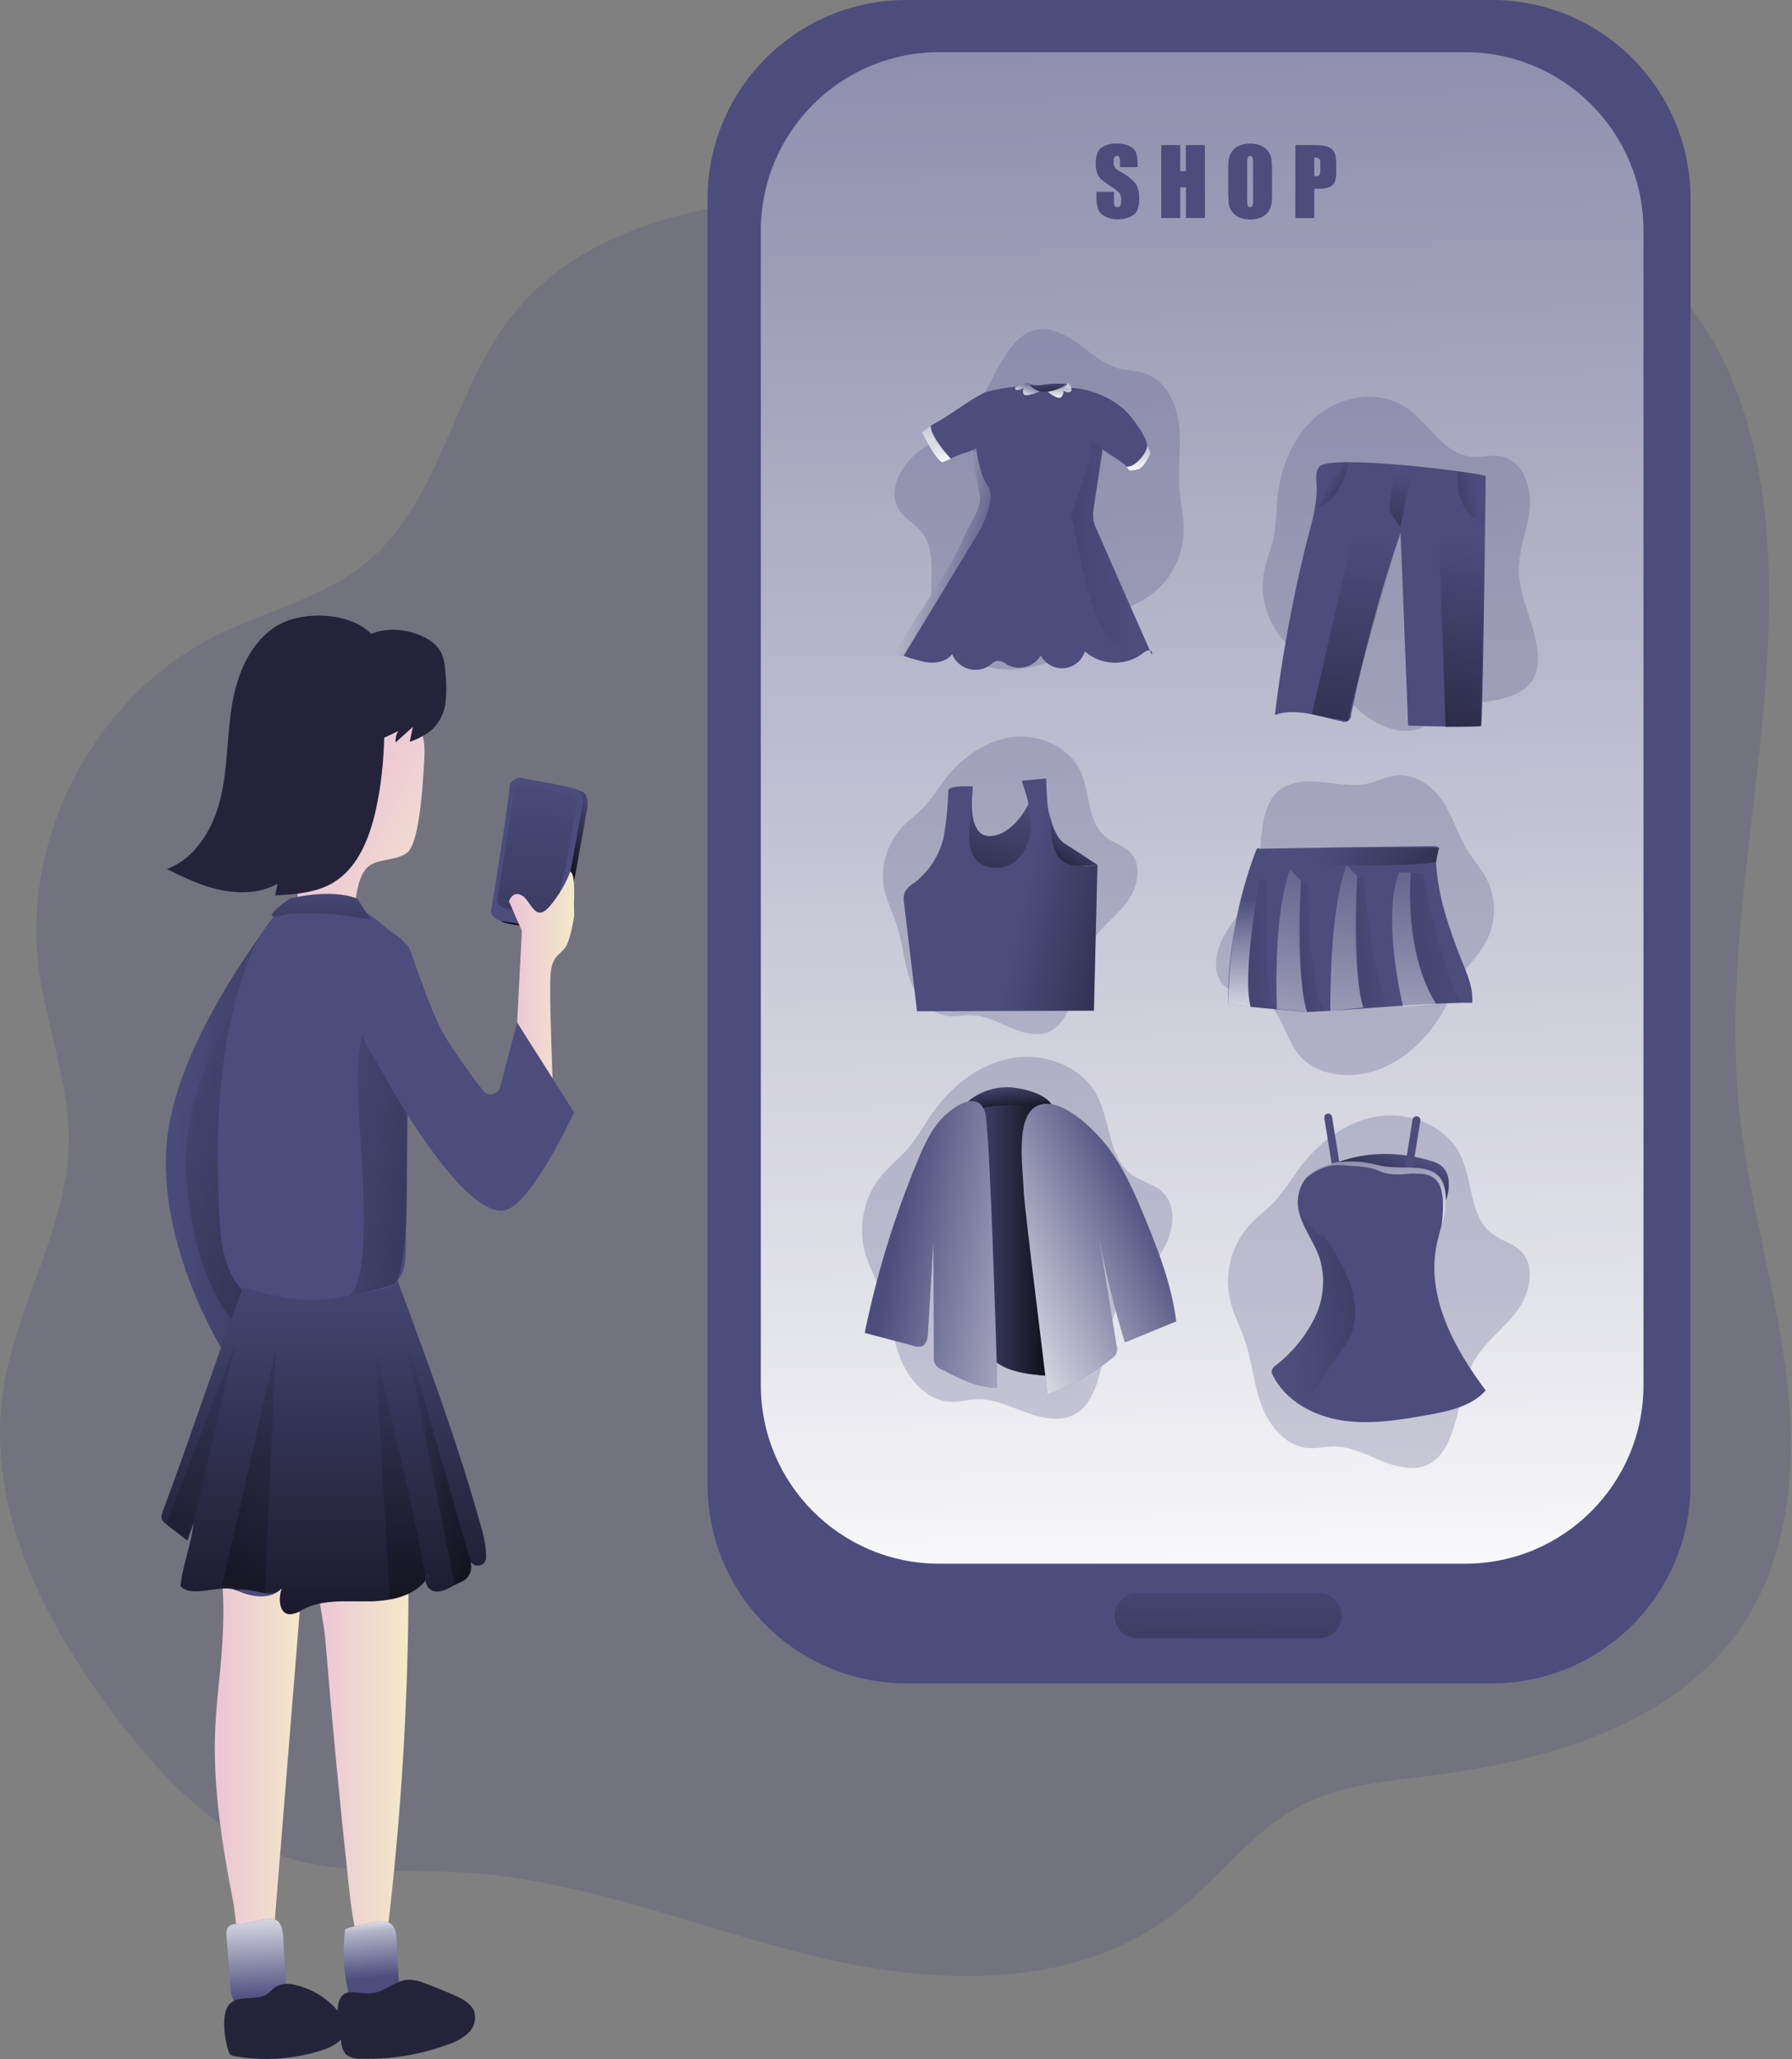 <svg width="310" height="356" viewBox="0 0 310 356" fill="none" xmlns="http://www.w3.org/2000/svg">
<rect x="0" y="0" width="310" height="356" fill="#808080" stroke="none"/>
<path opacity="0.25" d="M86.647 57.219C77.968 70.075 75.429 87.262 63.482 97.162C55.964 103.415 45.96 105.588 37.221 109.98C16.587 120.334 3.799 144.355 6.68 167.229C7.96 177.405 12.024 187.238 11.89 197.495C11.675 212.308 2.772 225.647 0.554 240.303C-2.58 261.064 8.042 281.482 20.942 298.059C28.587 307.877 37.705 317.345 49.57 321.134C59.336 324.238 69.869 323.136 80.089 323.747C101.274 324.997 121.245 333.595 141.909 338.47C162.572 343.346 186.176 343.897 203.006 330.96C210.725 325.005 216.546 316.549 225.218 312.097C231.954 308.643 239.718 307.974 247.229 307.036C267.84 304.475 290.089 298.141 301.568 280.834C309.912 268.247 310.872 252.102 308.952 237.125C307.031 222.148 302.535 207.574 300.935 192.56C297.265 158.103 308.996 123.386 305.319 88.937C303.689 73.767 298.702 58.291 287.626 47.781C273.096 33.95 251.397 31.405 231.352 30.817C207.673 30.154 183.98 31.315 160.324 32.477C135.224 33.705 102.249 34.114 86.647 57.219Z" fill="#4D4C7D"/>
<path d="M99.554 151.054L101.542 140.052C101.542 140.052 102.174 137.41 100.552 136.807C98.929 136.204 90.615 134.812 90.615 134.812C90.615 134.812 88.865 135.296 88.969 136.487C89.074 137.678 85.813 158.133 85.813 158.133C85.813 158.133 85.88 158.751 86.863 159.346C87.846 159.942 95.245 160.649 95.245 160.649C95.245 160.649 97.344 159.793 97.552 159.346C97.76 158.9 99.554 151.054 99.554 151.054Z" fill="#4D4C7D"/>
<path d="M99.554 151.054L101.542 140.052C101.542 140.052 102.174 137.41 100.552 136.807C98.929 136.204 90.615 134.812 90.615 134.812C90.615 134.812 88.865 135.296 88.969 136.487C89.074 137.678 85.813 158.133 85.813 158.133C85.813 158.133 85.88 158.751 86.863 159.346C87.846 159.942 95.245 160.649 95.245 160.649C95.245 160.649 97.344 159.793 97.552 159.346C97.76 158.9 99.554 151.054 99.554 151.054Z" fill="url(#paint0_linear_122_961)"/>
<path d="M47.694 158.215C47.694 158.215 30.574 179.444 28.855 197.324C27.135 215.203 38.457 233.381 38.457 233.381H47.694L45.618 207.105L47.694 158.215Z" fill="#4D4C7D"/>
<path d="M47.694 158.215C47.694 158.215 30.574 179.444 28.855 197.324C27.135 215.203 38.457 233.381 38.457 233.381H47.694L45.618 207.105L47.694 158.215Z" fill="url(#paint1_linear_122_961)"/>
<path opacity="0.28" d="M40.243 175.03C40.243 175.03 30.872 188.63 32.346 204.976C33.819 221.322 39.983 228.051 39.983 228.051L41.985 222.595L40.243 175.03Z" fill="url(#paint2_linear_122_961)"/>
<path d="M98.683 150.697L100.701 139.695C100.701 139.695 101.333 137.052 99.711 136.45C98.088 135.847 89.766 134.455 89.766 134.455C89.766 134.455 88.024 134.938 88.128 136.129C88.233 137.32 84.92 157.753 84.92 157.753C84.92 157.753 84.987 158.371 85.97 158.967C86.952 159.562 94.351 160.269 94.351 160.269C94.351 160.269 96.443 159.413 96.659 158.967C96.875 158.52 98.683 150.697 98.683 150.697Z" fill="#4D4C7D"/>
<path d="M97.887 149.699L99.606 140.201C99.606 140.201 100.15 137.916 98.75 137.395C97.351 136.874 90.168 135.668 90.168 135.668C90.168 135.668 88.679 136.092 88.746 137.119C88.813 138.147 85.999 155.825 85.999 155.825C85.999 155.825 86.059 156.354 86.907 156.875C87.756 157.396 94.15 157.991 94.15 157.991C94.15 157.991 95.959 157.247 96.138 156.875C96.316 156.503 97.887 149.699 97.887 149.699Z" fill="url(#paint3_linear_122_961)"/>
<path d="M40.184 327.997C41.136 332.835 40.869 338.031 43.28 342.333C45.566 343.078 46.905 339.825 47.099 337.436L52.704 268.083C53.173 262.284 47.776 257.774 42.283 261.317C37.243 264.562 38.628 273.048 38.643 278.013C38.688 294.716 34.407 298.624 40.184 327.997Z" fill="url(#paint4_linear_122_961)"/>
<path d="M60.341 326.091C60.832 330.558 61.361 335.18 63.319 339.267C63.587 339.84 63.959 340.45 64.577 340.584C65.738 340.822 66.363 339.282 66.512 338.113C69.078 318.024 70.46 297.802 70.651 277.551C70.651 273.539 70.606 269.259 68.418 265.909C66.229 262.56 58.89 260.215 55.845 263.766C52.801 267.316 55.845 278.765 56.24 283.03C57.416 297.396 58.783 311.75 60.341 326.091Z" fill="url(#paint5_linear_122_961)"/>
<path d="M258.067 0H156.789C137.8 0 122.406 15.393 122.406 34.382V256.672C122.406 275.661 137.8 291.054 156.789 291.054H258.067C277.056 291.054 292.449 275.661 292.449 256.672V34.382C292.449 15.393 277.056 0 258.067 0Z" fill="#4D4C7D"/>
<path d="M253.437 9.022H162.483C145.435 9.022 131.614 22.842 131.614 39.891V239.499C131.614 256.548 145.435 270.368 162.483 270.368H253.437C270.485 270.368 284.306 256.548 284.306 239.499V39.891C284.306 22.842 270.485 9.022 253.437 9.022Z" fill="url(#paint6_linear_122_961)"/>
<path opacity="0.25" d="M170.909 66.837C170.068 68.624 169.002 70.298 167.738 71.816C165.215 74.6 161.523 75.992 158.597 78.344C155.672 80.697 153.513 84.984 155.531 88.148C156.506 89.674 158.24 90.559 159.386 91.959C162.446 95.681 160.399 101.323 161.389 106.05C162.535 111.476 167.954 115.324 173.477 115.726C179 116.128 184.434 113.657 188.662 110.077C190.149 108.674 191.72 107.364 193.367 106.154C195.041 105.06 196.932 104.323 198.577 103.221C200.431 101.968 201.959 100.292 203.036 98.331C204.113 96.37 204.707 94.18 204.77 91.944C204.822 89.443 204.19 86.987 204.026 84.5C203.728 80.778 204.391 77.057 203.952 73.335C203.512 69.613 201.584 65.713 198.041 64.559C196.664 64.105 195.175 64.12 193.769 63.77C190.747 63.025 188.432 60.651 185.826 58.931C177.474 53.408 174.326 60.323 170.909 66.837Z" fill="#4D4C7D"/>
<path opacity="0.25" d="M264.014 104.903C263.347 103.043 262.922 101.104 262.749 99.135C262.578 95.413 264.238 91.795 264.625 88.066C265.012 84.337 263.538 79.774 259.876 78.955C258.104 78.56 256.258 79.156 254.457 78.955C249.641 78.463 247.132 73 243.09 70.38C238.453 67.343 231.925 68.437 227.689 72.04C223.454 75.642 221.385 81.24 220.916 86.763C220.85 88.805 220.661 90.841 220.35 92.86C219.94 94.817 219.114 96.663 218.712 98.628C218.28 100.823 218.379 103.089 218.999 105.238C219.619 107.388 220.743 109.358 222.278 110.985C224.005 112.794 226.186 114.096 228.091 115.719C230.92 118.146 233.101 121.272 236.026 123.587C238.952 125.902 243.083 127.309 246.403 125.634C247.698 124.979 248.74 123.922 249.99 123.178C252.67 121.585 255.945 121.622 259.034 121.004C268.838 119.046 266.188 111.908 264.014 104.903Z" fill="#4D4C7D"/>
<path opacity="0.25" d="M191.439 232.19C191.778 230.119 192.38 228.1 193.233 226.183C195.004 222.617 198.361 220.116 200.676 216.871C202.991 213.625 203.937 208.623 200.952 205.981C199.515 204.7 197.49 204.306 195.912 203.204C191.699 200.279 192.19 193.944 189.779 189.404C187.039 184.193 180.385 181.848 174.631 183.024C168.877 184.201 164.039 188.272 160.771 193.185C159.658 195.047 158.432 196.839 157.101 198.552C155.717 200.16 153.997 201.455 152.635 203.063C151.106 204.88 150.032 207.034 149.501 209.349C148.971 211.663 148.999 214.071 149.583 216.372C150.26 218.933 151.615 221.262 152.56 223.749C153.938 227.47 154.354 231.483 155.873 235.13C157.391 238.777 160.503 242.224 164.455 242.373C165.996 242.432 167.507 241.986 169.041 241.933C172.353 241.837 175.398 243.571 178.554 244.569C188.64 247.821 189.846 239.812 191.439 232.19Z" fill="#4D4C7D"/>
<path opacity="0.25" d="M186.675 168.383C187.028 166.704 187.596 165.078 188.364 163.544C189.942 160.686 192.779 158.766 194.788 156.19C196.798 153.615 197.766 149.565 195.414 147.258C194.282 146.156 192.645 145.769 191.394 144.801C188.052 142.248 188.662 137.09 186.876 133.286C184.829 128.931 179.469 126.758 174.72 127.51C169.971 128.262 165.87 131.455 163.011 135.333C162.034 136.813 160.968 138.233 159.818 139.583C158.627 140.849 157.168 141.816 155.985 143.112C154.668 144.541 153.711 146.264 153.194 148.137C152.676 150.01 152.612 151.98 153.007 153.883C153.469 156.011 154.496 157.962 155.158 160.031C156.148 163.113 156.342 166.425 157.458 169.47C158.575 172.514 160.979 175.424 164.21 175.7C165.468 175.804 166.718 175.499 167.976 175.514C170.686 175.558 173.12 177.084 175.666 178.022C183.809 181.059 185.089 174.576 186.675 168.383Z" fill="#4D4C7D"/>
<path opacity="0.25" d="M217.953 147.794C217.895 149.578 217.604 151.347 217.09 153.056C215.943 156.324 213.241 159.011 211.574 162.13C209.906 165.249 209.676 169.522 212.675 171.063C214.127 171.807 215.988 171.755 217.544 172.35C221.682 173.921 222.01 179.191 224.756 182.436C227.86 186.158 234.113 186.776 239.138 184.67C244.162 182.563 247.966 178.268 250.303 173.631C251.08 171.88 251.954 170.176 252.923 168.524C253.965 166.939 255.35 165.547 256.385 163.954C257.51 162.296 258.199 160.381 258.387 158.387C258.576 156.392 258.258 154.382 257.464 152.543C256.541 150.578 255.037 148.933 253.891 147.087C252.194 144.325 251.323 141.132 249.507 138.422C247.69 135.713 244.475 133.532 240.909 134.179C239.525 134.432 238.222 135.095 236.852 135.437C233.875 136.182 230.95 135.348 227.994 135.147C218.526 134.477 218.429 141.236 217.953 147.794Z" fill="#4D4C7D"/>
<path opacity="0.25" d="M252.908 241.353C253.302 239.352 253.952 237.411 254.844 235.577C256.675 232.167 260.017 229.852 262.354 226.771C264.692 223.689 265.786 218.866 262.98 216.208C261.617 214.92 259.667 214.474 258.171 213.35C254.174 210.372 254.829 204.239 252.655 199.758C250.162 194.622 243.775 192.121 238.148 193.058C232.52 193.996 227.727 197.86 224.377 202.497C223.235 204.264 221.992 205.964 220.655 207.589C219.256 209.077 217.544 210.305 216.152 211.824C214.609 213.539 213.497 215.597 212.908 217.827C212.319 220.058 212.27 222.396 212.765 224.649C213.338 227.158 214.581 229.465 215.4 231.907C216.628 235.554 216.889 239.47 218.258 243.072C219.628 246.675 222.531 250.107 226.364 250.375C227.853 250.479 229.342 250.099 230.831 250.099C234.046 250.099 236.949 251.886 239.979 252.965C249.693 256.419 251.115 248.715 252.908 241.353Z" fill="#4D4C7D"/>
<path d="M198.361 76.796L199.016 78.233C199.016 78.233 198.131 80.823 196.783 81.166C195.436 81.508 195.295 81.27 195.295 81.27L194.9 80.689C195.795 80.452 196.601 79.956 197.216 79.263C197.832 78.571 198.23 77.713 198.361 76.796Z" fill="url(#paint7_linear_122_961)"/>
<path d="M178.062 66.42C178.917 66.659 179.816 66.684 180.683 66.494C181.994 66.304 183.325 66.279 184.643 66.42C184.643 66.42 182.99 69.129 180.124 68.467C177.259 67.804 178.062 66.42 178.062 66.42Z" fill="#4D4C7D"/>
<path d="M178.062 66.42C178.917 66.659 179.816 66.684 180.683 66.494C181.994 66.304 183.325 66.279 184.643 66.42C184.643 66.42 182.99 69.129 180.124 68.467C177.259 67.804 178.062 66.42 178.062 66.42Z" fill="url(#paint8_linear_122_961)"/>
<path d="M181.263 139.531C181.263 139.531 182.097 144.563 184.122 145.821C186.146 147.079 189.846 149.543 189.846 149.543L179.603 150.31L181.263 139.531Z" fill="#4D4C7D"/>
<path d="M181.263 139.531C181.263 139.531 182.097 144.563 184.122 145.821C186.146 147.079 189.846 149.543 189.846 149.543L179.603 150.31L181.263 139.531Z" fill="url(#paint9_linear_122_961)"/>
<path d="M168.185 137.574C168.185 137.574 167.359 144.839 171.408 144.563C175.457 144.288 177.951 138.98 177.951 138.98L181.956 147.429L179.298 153.786L163.793 156.265L160.86 150.31L168.185 137.574Z" fill="#4D4C7D"/>
<path d="M168.185 137.574C168.185 137.574 167.359 144.839 171.408 144.563C175.457 144.288 177.951 138.98 177.951 138.98L181.956 147.429L179.298 153.786L163.793 156.265L160.86 150.31L168.185 137.574Z" fill="url(#paint10_linear_122_961)"/>
<path d="M247.973 200.852C252.223 202.192 250.124 207.551 250.124 207.551L230.406 201.447C230.406 201.447 237.492 197.54 247.973 200.852Z" fill="#4D4C7D"/>
<path d="M247.973 200.852C252.223 202.192 250.124 207.551 250.124 207.551L230.406 201.447C230.406 201.447 237.492 197.54 247.973 200.852Z" fill="url(#paint11_linear_122_961)"/>
<path d="M230.406 201.448L229.089 193.297C229.069 193.124 229.117 192.95 229.223 192.811C229.328 192.673 229.483 192.58 229.654 192.552C229.743 192.536 229.833 192.538 229.92 192.558C230.008 192.577 230.09 192.614 230.163 192.666C230.236 192.718 230.298 192.785 230.345 192.861C230.391 192.937 230.423 193.022 230.436 193.111L231.746 201.299C231.756 201.387 231.749 201.476 231.725 201.561C231.7 201.646 231.659 201.726 231.604 201.795C231.548 201.864 231.48 201.922 231.402 201.965C231.324 202.007 231.239 202.034 231.151 202.043C231.063 202.053 230.973 202.046 230.888 202.022C230.803 201.997 230.723 201.956 230.654 201.901C230.585 201.845 230.527 201.777 230.485 201.699C230.442 201.621 230.415 201.536 230.406 201.448Z" fill="#4D4C7D"/>
<path d="M243.068 201.715L244.363 193.572C244.392 193.394 244.491 193.234 244.637 193.128C244.784 193.022 244.966 192.978 245.145 193.006C245.323 193.036 245.483 193.134 245.589 193.281C245.695 193.427 245.738 193.609 245.71 193.788L244.4 201.931C244.386 202.023 244.353 202.111 244.304 202.19C244.254 202.269 244.189 202.336 244.112 202.389C244.036 202.441 243.949 202.477 243.857 202.494C243.766 202.512 243.672 202.51 243.582 202.49C243.414 202.449 243.269 202.346 243.173 202.203C243.078 202.06 243.041 201.885 243.068 201.715Z" fill="#4D4C7D"/>
<path d="M167.53 190.379C168.69 189.42 170.043 188.724 171.498 188.339C172.953 187.953 174.473 187.887 175.956 188.146C181.166 188.987 181.993 191.123 181.993 191.123L178.182 192.232C178.182 192.232 171.929 189.999 169.733 193.319L167.53 190.379Z" fill="#4D4C7D"/>
<path d="M167.53 190.379C168.69 189.42 170.043 188.724 171.498 188.339C172.953 187.953 174.473 187.887 175.956 188.146C181.166 188.987 181.993 191.123 181.993 191.123L178.182 192.232C178.182 192.232 171.929 189.999 169.733 193.319L167.53 190.379Z" fill="url(#paint12_linear_122_961)"/>
<path d="M180.162 191.994C180.954 205.341 182.623 218.622 185.156 231.751C185.566 233.887 185.7 236.671 183.749 237.616C182.934 237.927 182.05 238.016 181.189 237.877C177.586 237.609 173.611 237.17 171.17 234.497C169.465 232.636 168.87 230.031 168.416 227.545C166.865 219.035 166.259 210.381 166.607 201.738C166.726 198.76 166.8 193.661 169.688 191.756C171.006 190.892 180.095 190.878 180.162 191.994Z" fill="#4D4C7D"/>
<path d="M180.162 191.994C180.954 205.341 182.623 218.622 185.156 231.751C185.566 233.887 185.7 236.671 183.749 237.616C182.934 237.927 182.05 238.016 181.189 237.877C177.586 237.609 173.611 237.17 171.17 234.497C169.465 232.636 168.87 230.031 168.416 227.545C166.865 219.035 166.259 210.381 166.607 201.738C166.726 198.76 166.8 193.661 169.688 191.756C171.006 190.892 180.095 190.878 180.162 191.994Z" fill="url(#paint13_linear_122_961)"/>
<path d="M73.427 130.636C73.286 133.532 72.75 145.523 70.494 147.377C68.395 149.074 64.83 148.218 63.207 150.354C61.718 152.364 61.599 155.364 61.219 157.843C61.063 158.885 58.8 156.644 57.967 157.284C56.478 158.431 50.791 159.964 51.104 158.125C51.563 155.766 51.629 153.346 51.297 150.965L49.808 141.027C49.138 136.479 48.461 131.864 49.064 127.301C49.667 122.738 51.684 118.175 55.443 115.525C60.654 111.804 65.395 114.9 68.626 119.515C71.551 123.684 73.65 125.857 73.427 130.636Z" fill="url(#paint14_linear_122_961)"/>
<path d="M48.133 108.067C43.437 110.776 41.099 116.3 40.176 121.644C39.253 126.989 39.432 132.497 38.211 137.774C36.99 143.052 33.946 148.382 28.855 150.257C31.884 151.746 34.943 153.235 38.233 153.897C41.524 154.56 45.111 154.448 48.029 152.788L47.598 154.82C51.051 154.627 54.654 154.396 57.624 152.625C61.547 150.28 63.579 145.739 64.703 141.318C66.743 133.331 66.638 124.942 66.438 116.754C66.486 115.126 66.254 113.502 65.753 111.952C63.356 105.811 53.002 105.253 48.133 108.067Z" fill="#25233A"/>
<path d="M74.157 110.598C75.06 111.141 75.807 111.911 76.323 112.831C76.751 113.83 76.986 114.901 77.015 115.987C77.237 117.748 77.262 119.528 77.089 121.294C76.908 123.074 76.134 124.74 74.894 126.028C73.711 127.027 72.346 127.785 70.874 128.262L71.425 125.679L68.447 128.358C68.377 127.67 68.54 126.978 68.909 126.393L66.073 127.748C66.476 124.886 66.518 121.985 66.199 119.113C65.902 116.396 64.547 115.972 62.798 114.26C61.242 112.771 61.026 111.588 62.894 110.307C66.117 108.112 71.038 108.662 74.157 110.598Z" fill="#25233A"/>
<path d="M64.13 158.304C65.47 159.242 66.661 160.388 68.001 161.334C68.872 161.832 69.632 162.503 70.234 163.306C71.318 166.297 72.167 169.368 72.772 172.492C72.839 175.469 70.837 172.157 70.799 175.149L70.197 215.724C70.197 217.399 70.13 219.141 69.341 220.607C67.986 223.138 64.874 224.106 62.09 224.672C58.351 225.422 54.557 225.871 50.746 226.012C49.047 226.156 47.336 225.997 45.692 225.543C42.715 224.575 40.556 221.918 39.432 219.007C38.308 216.097 38.077 212.933 37.943 209.822C37.199 194.666 37.72 179.064 43.444 165.011C44.762 161.765 47.322 157.411 50.798 156.078C54.989 154.456 60.579 155.825 64.13 158.304Z" fill="#4D4C7D"/>
<path d="M64.733 175.03C64.733 175.03 62.634 175.529 61.934 184.052C61.234 192.575 65.984 223.109 59.418 224.538C59.418 224.538 65.552 225.185 68.142 222.156C70.733 219.126 70.375 203.48 70.375 203.48V173.705L64.733 175.03Z" fill="url(#paint15_linear_122_961)"/>
<path d="M83.23 264.049C79.345 249.906 73.799 234.959 68.7 221.21C68.725 221.274 68.731 221.344 68.718 221.411C68.704 221.478 68.673 221.54 68.626 221.59C67.978 222.439 64.242 223.079 61.711 223.682H61.599L61.16 223.786C53.567 225.662 49.451 225.022 41.903 222.982C37.199 235.554 32.859 248.767 28.155 261.339C27.961 261.736 27.898 262.185 27.976 262.619C28.141 262.995 28.416 263.312 28.765 263.528L32.42 266.349C32.77 265.307 33.164 264.257 33.484 263.215C33.313 266.304 31.4 271.202 31.251 274.291L31.318 274.351C31.639 274.645 32.028 274.855 32.45 274.961C34.839 275.616 38.777 273.964 40.906 274.961C43.452 276.159 46.913 276.718 48.736 274.581C48.193 276.279 48.208 278.847 49.98 279.085C50.784 279.078 51.566 278.818 52.213 278.34C55.689 276.435 59.909 276.911 63.877 276.852C67.465 276.814 71.507 275.981 73.628 273.241C73.641 273.664 73.787 274.071 74.044 274.405C74.303 274.739 74.66 274.983 75.065 275.102C76.323 275.37 77.551 274.641 78.682 274.008C79.027 273.812 79.385 273.64 79.754 273.495C80.294 273.265 80.748 272.871 81.052 272.368C81.355 271.866 81.492 271.281 81.444 270.696C81.429 270.478 81.429 270.259 81.444 270.041C81.614 270.294 81.859 270.487 82.144 270.592C82.43 270.697 82.742 270.709 83.035 270.627C83.328 270.544 83.588 270.371 83.777 270.132C83.965 269.893 84.074 269.601 84.086 269.296C84.063 267.514 83.775 265.746 83.23 264.049ZM74.179 272.289C73.987 272.387 73.831 272.544 73.732 272.735C73.539 272.497 73.941 272.08 74.179 272.289ZM73.918 272.825C74.029 272.665 74.129 272.499 74.216 272.326C74.387 272.519 74.142 272.817 73.903 272.825H73.918Z" fill="#4D4C7D"/>
<path d="M83.23 264.049C79.345 249.906 73.799 234.959 68.7 221.21C68.71 221.341 68.684 221.472 68.626 221.59C68.06 222.841 64.331 223.131 61.711 223.682H61.599L61.16 223.786C53.567 225.662 49.533 224.62 41.985 222.58C37.281 235.167 32.859 248.789 28.155 261.361C27.961 261.758 27.898 262.207 27.976 262.642C28.141 263.018 28.416 263.334 28.765 263.55L32.42 266.371C32.77 265.329 33.164 264.279 33.484 263.237C33.313 266.326 31.4 271.224 31.251 274.313L31.318 274.373C31.669 274.623 32.049 274.828 32.45 274.983C34.839 275.638 38.777 273.986 40.906 274.983C43.526 274.343 46.645 276.554 48.513 274.842C48.596 274.771 48.673 274.694 48.744 274.611C48.201 276.308 48.215 278.876 49.987 279.115C50.791 279.108 51.573 278.848 52.22 278.37C55.696 276.465 59.917 276.941 63.884 276.881C67.472 276.844 71.514 276.011 73.635 273.271C73.648 273.693 73.794 274.101 74.052 274.435C74.31 274.769 74.667 275.013 75.072 275.132C76.33 275.4 77.558 274.671 78.69 274.038C79.034 273.842 79.393 273.67 79.762 273.524C80.291 273.329 80.742 272.967 81.049 272.494C81.355 272.02 81.499 271.459 81.459 270.897C81.44 270.622 81.44 270.346 81.459 270.071C81.628 270.324 81.874 270.516 82.159 270.622C82.445 270.727 82.757 270.739 83.05 270.657C83.343 270.574 83.603 270.401 83.791 270.162C83.98 269.923 84.089 269.63 84.101 269.326C84.076 267.533 83.783 265.754 83.23 264.049Z" fill="url(#paint16_linear_122_961)"/>
<path d="M41.896 332.575C40.958 332.575 39.804 332.575 39.343 333.394C39.154 333.837 39.097 334.326 39.179 334.8L39.826 343.264C39.916 344.44 40.072 345.75 40.973 346.502C41.538 346.919 42.22 347.148 42.923 347.157C44.519 347.171 46.097 346.822 47.538 346.137C48.166 345.935 48.717 345.545 49.116 345.021C49.404 344.427 49.511 343.761 49.421 343.108C49.347 340.874 49.228 338.604 49.086 336.356C48.997 334.927 49.086 332.225 47.426 331.823C45.982 331.481 43.519 332.59 41.896 332.575Z" fill="#4D4C7D"/>
<path d="M59.694 333.572C59.208 337.249 59.407 340.985 60.282 344.589C60.358 345.013 60.529 345.415 60.78 345.765C61.074 346.046 61.427 346.259 61.813 346.388C62.199 346.517 62.609 346.558 63.013 346.509C64.757 346.477 66.48 346.116 68.09 345.445C68.375 345.353 68.632 345.189 68.834 344.969C69.046 344.604 69.122 344.178 69.05 343.763L68.693 337.89C68.604 336.498 68.909 334.242 68.023 333.051C67.279 332.046 66.207 332.106 65.046 332.262C64.547 332.359 59.761 333.327 59.694 333.572Z" fill="#4D4C7D"/>
<path d="M41.896 332.575C40.958 332.575 39.804 332.575 39.343 333.394C39.154 333.837 39.097 334.326 39.179 334.8L39.826 343.264C39.916 344.44 40.072 345.75 40.973 346.502C41.538 346.919 42.22 347.148 42.923 347.157C44.519 347.171 46.097 346.822 47.538 346.137C48.166 345.935 48.717 345.545 49.116 345.021C49.404 344.427 49.511 343.761 49.421 343.108C49.347 340.874 49.228 338.604 49.086 336.356C48.997 334.927 49.086 332.225 47.426 331.823C45.982 331.481 43.519 332.59 41.896 332.575Z" fill="url(#paint17_linear_122_961)"/>
<path d="M59.694 333.572C59.208 337.249 59.407 340.985 60.282 344.589C60.358 345.013 60.529 345.415 60.78 345.765C61.074 346.046 61.427 346.259 61.813 346.388C62.199 346.517 62.609 346.558 63.013 346.509C64.757 346.477 66.48 346.116 68.09 345.445C68.375 345.353 68.632 345.189 68.834 344.969C69.046 344.604 69.122 344.178 69.05 343.763L68.693 337.89C68.604 336.498 68.909 334.242 68.023 333.051C67.279 332.046 66.207 332.106 65.046 332.262C64.547 332.359 59.761 333.327 59.694 333.572Z" fill="url(#paint18_linear_122_961)"/>
<path d="M39.514 354.608C39.573 354.871 39.71 355.11 39.908 355.293C40.088 355.407 40.292 355.478 40.504 355.501C45.616 356.422 50.877 356.062 55.815 354.452C57.654 353.849 59.731 352.688 59.805 350.73C59.753 349.702 59.349 348.724 58.659 347.961C56.733 345.542 54.034 343.86 51.014 343.197C50.462 343.03 49.883 342.974 49.31 343.032C48.736 343.089 48.18 343.259 47.672 343.532C47.181 343.859 46.816 344.351 46.34 344.701C44.494 346.078 41.308 344.835 39.73 346.48C38.152 348.125 38.859 352.606 39.514 354.608Z" fill="#25233A"/>
<path d="M59.016 353.037C59.048 353.829 59.335 354.589 59.835 355.204C60.547 355.755 61.439 356.02 62.336 355.948C67.536 356.125 72.721 355.28 77.596 353.462C78.842 353.072 79.991 352.423 80.968 351.556C81.452 351.117 81.812 350.559 82.012 349.937C82.212 349.315 82.244 348.652 82.106 348.013C81.675 346.487 80.082 345.631 78.623 344.991C76.96 344.251 75.273 343.569 73.561 342.944C72.634 342.535 71.634 342.315 70.621 342.296C68.7 342.386 67.241 343.785 65.5 344.373C63.758 344.961 62.522 344.492 60.81 344.455C57.096 344.388 58.711 350.588 59.016 353.037Z" fill="#25233A"/>
<path d="M167.693 143.655C167.634 145.226 167.649 146.915 168.52 148.233C169.927 150.354 173.232 150.592 175.316 149.134C177.4 147.675 178.353 144.98 178.353 142.434C178.353 139.889 177.549 137.41 176.745 134.991L180.973 134.596C181.054 138.117 181.392 141.627 181.985 145.099C182.091 146.185 182.461 147.227 183.065 148.136C184.553 150.049 187.441 149.885 189.846 149.535L189.235 174.747L158.635 174.851L156.401 156.205C156.258 155.536 156.304 154.84 156.535 154.195C156.953 153.536 157.529 152.991 158.21 152.61C160.715 150.663 162.484 147.923 163.227 144.839C163.708 142.099 163.987 139.327 164.061 136.546C164.723 135.861 166.242 135.995 168.267 135.936C168.192 138.489 167.813 141.072 167.693 143.655Z" fill="#4D4C7D"/>
<path d="M167.693 143.655C167.634 145.226 167.649 146.915 168.52 148.233C169.927 150.354 173.232 150.592 175.316 149.134C177.4 147.675 178.353 144.98 178.353 142.434C178.353 139.889 177.549 137.41 176.745 134.991L180.973 134.596C181.054 138.117 181.392 141.627 181.985 145.099C182.091 146.185 182.461 147.227 183.065 148.136C184.553 150.049 187.441 149.885 189.846 149.535L189.235 174.747L158.635 174.851L156.401 156.205C156.258 155.536 156.304 154.84 156.535 154.195C156.953 153.536 157.529 152.991 158.21 152.61C160.715 150.663 162.484 147.923 163.227 144.839C163.708 142.099 163.987 139.327 164.061 136.546C164.723 135.861 166.242 135.995 168.267 135.936C168.192 138.489 167.813 141.072 167.693 143.655Z" fill="url(#paint19_linear_122_961)"/>
<path d="M224.541 207.127C224.124 210.849 227.064 213.968 228.262 217.489C229.321 220.927 229.022 224.64 227.429 227.865C225.839 231.063 223.549 233.861 220.729 236.053C220.544 236.161 220.382 236.306 220.254 236.479C220.126 236.652 220.035 236.849 219.985 237.058C219.986 237.319 220.055 237.576 220.186 237.802C222.419 242.268 227.31 244.859 232.222 245.603C237.135 246.348 242.137 245.514 247.028 244.643C250.66 243.995 254.568 243.154 257.017 240.415C251.569 233.128 246.738 224.27 248.502 215.345C249.015 212.747 250.08 210.238 250.095 207.596C250.154 199.698 243.023 202.825 238.185 201.507C233.346 200.19 225.285 200.539 224.541 207.127Z" fill="#4D4C7D"/>
<path d="M163.138 193.178C161.084 195.277 159.84 198.016 158.716 200.733C154.733 210.33 151.674 220.285 149.583 230.463L158.076 232.696C158.523 232.87 159.013 232.896 159.476 232.77C160.295 232.45 160.473 231.393 160.525 230.537L161.463 214.586L161.553 234.475C161.472 234.982 161.578 235.501 161.852 235.935C162.126 236.369 162.549 236.689 163.041 236.835C166.019 238.39 169.108 239.983 172.45 239.924C172.666 239.924 171.609 211.638 171.49 209.055C171.237 203.844 171.095 198.634 170.597 193.468C170.142 188.525 165.907 190.364 163.138 193.178Z" fill="#4D4C7D"/>
<path d="M163.138 193.178C161.084 195.277 159.84 198.016 158.716 200.733C154.733 210.33 151.674 220.285 149.583 230.463L158.076 232.696C158.523 232.87 159.013 232.896 159.476 232.77C160.295 232.45 160.473 231.393 160.525 230.537L161.463 214.586L161.553 234.475C161.472 234.982 161.578 235.501 161.852 235.935C162.126 236.369 162.549 236.689 163.041 236.835C166.019 238.39 169.108 239.983 172.45 239.924C172.666 239.924 171.609 211.638 171.49 209.055C171.237 203.844 171.095 198.634 170.597 193.468C170.142 188.525 165.907 190.364 163.138 193.178Z" fill="url(#paint20_linear_122_961)"/>
<path d="M181.181 241.159C185.174 239.672 188.911 237.573 192.257 234.936C192.664 234.708 192.976 234.342 193.136 233.903C193.296 233.465 193.293 232.984 193.128 232.547L190.091 213.819C191.26 219.992 192.763 226.098 194.595 232.108L203.475 228.468C202.731 222.409 200.535 216.633 198.227 210.983C196.217 206.085 194.089 201.127 190.642 197.108C188.513 194.622 182.767 189.113 179.105 191.376C175.599 193.542 176.998 202.237 177.08 205.661C177.154 208.787 181.338 241.122 181.181 241.159Z" fill="#4D4C7D"/>
<path d="M181.181 241.159C185.174 239.672 188.911 237.573 192.257 234.936C192.664 234.708 192.976 234.342 193.136 233.903C193.296 233.465 193.293 232.984 193.128 232.547L190.091 213.819C191.26 219.992 192.763 226.098 194.595 232.108L203.475 228.468C202.731 222.409 200.535 216.633 198.227 210.983C196.217 206.085 194.089 201.127 190.642 197.108C188.513 194.622 182.767 189.113 179.105 191.376C175.599 193.542 176.998 202.237 177.08 205.661C177.154 208.787 181.338 241.122 181.181 241.159Z" fill="url(#paint21_linear_122_961)"/>
<path d="M198.905 112.436C198.843 112.425 198.78 112.425 198.719 112.436C198.328 112.495 197.967 112.681 197.691 112.965L197.349 113.218C195.896 114.197 194.162 114.671 192.414 114.567C190.665 114.464 188.999 113.788 187.672 112.645C187.426 113.425 186.954 114.115 186.317 114.628C185.679 115.141 184.904 115.454 184.089 115.527C183.274 115.6 182.456 115.43 181.737 115.039C181.018 114.648 180.431 114.054 180.05 113.33C179.478 114.288 178.559 114.989 177.483 115.289C176.408 115.588 175.259 115.462 174.274 114.937C173.82 114.572 173.278 114.334 172.703 114.245C172.055 114.245 171.557 114.789 171.028 115.168C170.49 115.501 169.885 115.713 169.256 115.787C168.627 115.862 167.99 115.798 167.388 115.6C166.787 115.402 166.236 115.075 165.774 114.642C165.313 114.208 164.951 113.679 164.716 113.091C163.674 114.491 161.657 114.774 159.937 114.454C158.716 114.165 157.511 113.812 156.327 113.397C155.856 113.249 155.376 113.129 154.89 113.039C158.411 106.251 163.823 99.752 166.8 92.77C167.783 90.418 169.033 89.182 169.502 86.689C169.785 85.2 168.051 80.362 168.408 78.337C168.419 78.174 168.467 78.016 168.548 77.874C168.63 77.732 168.742 77.61 168.877 77.518C167.388 78.337 165.9 78.463 164.508 79.297C164.508 79.297 160.83 75.293 161.017 73.588C164.18 71.95 167.098 69.531 170.254 67.894C170.827 67.596 176.559 66.405 177.735 66.903C179.611 67.737 180.854 67.99 182.812 67.373C183.725 67.137 184.668 67.041 185.61 67.09C187.337 67.09 192.473 68.281 195.466 71.846C196.322 72.873 198.443 75.709 198.443 77.057C198.443 78.404 196.255 80.853 194.93 80.674C193.865 79.61 191.908 78.679 190.754 77.697C190.114 81.843 189.883 83.317 189.265 87.455C189.086 88.277 189.051 89.123 189.161 89.957C189.289 90.52 189.482 91.067 189.734 91.587C192.766 98.544 195.823 105.494 198.905 112.436Z" fill="#4D4C7D"/>
<path d="M199.292 113.091C199.282 113.127 199.264 113.16 199.24 113.188L199.202 113.106L198.905 112.436C199.188 112.541 199.403 112.846 199.292 113.091Z" fill="#4D4C7D"/>
<path d="M66.103 163.708C68.336 163.209 70.189 162.13 70.963 164.296C72.236 167.847 74.856 175.826 77.216 179.585C79.449 183.121 81.92 186.471 83.535 188.555C83.715 188.787 83.951 188.968 84.22 189.082C84.49 189.196 84.784 189.239 85.076 189.206C85.367 189.173 85.644 189.066 85.882 188.894C86.119 188.723 86.308 188.493 86.431 188.228L89.461 176.816L99.309 192.329C99.309 192.329 91.768 208.705 87.153 209.301C79.404 210.35 65.358 183.992 65.358 183.992C65.358 183.992 53.567 166.455 66.103 163.708Z" fill="#4D4C7D"/>
<path d="M89.461 176.787L90.279 160.961L88.046 155.833C88.046 155.833 88.672 153.92 90.279 154.82C91.887 155.721 92.58 159.808 95.2 156.562C96.674 154.815 97.844 152.832 98.661 150.697C98.661 150.697 99.182 150.801 99.286 152.788C99.352 153.872 99.352 154.958 99.286 156.041L99.331 158.341C99.331 158.341 98.765 162.324 97.842 163.738C96.919 165.152 95.43 165.152 95.222 168.718C95.014 172.283 95.587 186.434 95.587 186.434L89.461 176.787Z" fill="url(#paint22_linear_122_961)"/>
<path d="M232.714 232.562C227.258 240.102 225.866 243.407 225.866 243.407L222.404 240.802C221.524 239.904 220.787 238.878 220.216 237.758C220.085 237.531 220.015 237.275 220.015 237.013C220.064 236.804 220.156 236.607 220.284 236.434C220.412 236.262 220.574 236.117 220.759 236.008C223.579 233.817 225.869 231.018 227.459 227.82C229.052 224.595 229.351 220.882 228.292 217.444C227.317 214.615 225.225 212.025 224.667 209.196C224.846 209.464 227.712 213.759 229.133 213.864C229.081 213.908 238.163 225.014 232.714 232.562Z" fill="url(#paint23_linear_122_961)"/>
<path d="M250.124 207.551C250.071 209.066 249.82 210.567 249.38 212.017C249.38 212.017 250.124 207.321 249.045 204.924C247.966 202.527 245.107 203.026 244.683 202.892C244.259 202.758 241.095 203.524 238.87 202.564C236.644 201.604 235.334 201.738 232.029 201.455C228.724 201.172 225.925 203.688 225.925 203.688C227.272 202.021 229.446 201.187 231.746 200.912C233.929 200.666 236.139 200.835 238.259 201.41C243.053 202.78 250.184 199.654 250.124 207.551Z" fill="url(#paint24_linear_122_961)"/>
<path d="M253.035 173.385H254.672C254.918 170.787 253.742 168.293 252.774 165.867C250.683 160.589 248.658 154.701 248.427 149.044C248.532 148.215 248.706 147.396 248.948 146.595C248.634 146.356 248.238 146.252 247.847 146.305C237.644 146.424 227.436 146.575 217.223 146.759C217.439 146.9 218.013 146.64 217.752 146.632C217.491 146.625 217.328 146.915 217.238 147.161C214.038 155.631 212.414 164.614 212.445 173.668C216.911 174.181 225.702 175 226.111 174.985C235.267 174.561 243.872 173.564 253.035 173.385Z" fill="#4D4C7D"/>
<path d="M218.042 151.798C218.042 151.798 214.752 168.174 216.345 174.092L212.445 173.668C212.445 173.668 212.713 157.396 216.323 149.722L218.042 151.798Z" fill="url(#paint25_linear_122_961)"/>
<path d="M218.042 151.798L219.189 152.461C219.189 152.461 218.109 172.246 220.834 174.516L216.367 174.092C216.367 174.092 214.789 168.174 218.042 151.798Z" fill="url(#paint26_linear_122_961)"/>
<path d="M225.062 152.29C225.062 152.29 224.139 169.194 226.111 174.978L220.901 174.479C220.901 174.479 220.112 158.222 223.208 150.332L225.062 152.29Z" fill="url(#paint27_linear_122_961)"/>
<path d="M225.062 152.29L226.26 152.878C226.26 152.878 226.469 172.693 229.334 174.769L226.111 174.978C226.111 174.978 223.752 167.199 225.062 152.29Z" fill="url(#paint28_linear_122_961)"/>
<path d="M234.813 151.538C234.813 151.538 233.882 168.442 235.855 174.226L230.146 174.762C230.146 174.762 229.863 157.463 232.959 149.58L234.813 151.538Z" fill="url(#paint29_linear_122_961)"/>
<path d="M234.813 151.538L236.004 152.126C236.004 152.126 237.612 171.948 240.47 174.033L235.847 174.226C235.847 174.226 233.495 166.447 234.813 151.538Z" fill="url(#paint30_linear_122_961)"/>
<path d="M244.08 150.86C244.08 150.86 242.733 164.542 248.427 173.549L242.725 174.085C242.725 174.085 238.944 158.751 242.033 150.86H244.08Z" fill="url(#paint31_linear_122_961)"/>
<path d="M244.08 150.86L246.157 151.128C246.157 151.128 250.184 171.278 253.05 173.355L248.427 173.549C248.427 173.549 242.763 165.77 244.08 150.86Z" fill="url(#paint32_linear_122_961)"/>
<path d="M217.514 149.037C217.514 149.037 241.125 150.362 248.427 149.037L248.948 146.588L217.752 146.625L217.514 149.037Z" fill="url(#paint33_linear_122_961)"/>
<path d="M257.017 82.349C256.853 96.358 256.496 125.247 256.213 125.522C255.93 125.798 247.333 125.597 243.596 125.455C243.155 114.349 242.718 103.243 242.286 92.138C238.742 102.432 235.877 112.947 233.711 123.617C233.724 123.813 233.685 124.01 233.598 124.187C233.511 124.364 233.38 124.515 233.217 124.626C233.053 124.737 232.864 124.803 232.668 124.817C232.471 124.832 232.274 124.796 232.096 124.711C228.248 123.929 224.243 122.307 220.543 123.617C221.253 117.766 222.171 111.94 223.297 106.139C224.29 100.943 225.471 95.78 226.841 90.649C227.161 89.459 227.41 88.251 227.585 87.031C227.703 86.22 227.77 85.402 227.786 84.582C227.786 83.428 227.391 81.605 228.255 80.659C228.731 80.123 230.592 79.915 233.153 79.915C241.386 79.885 257.017 81.94 257.017 82.349Z" fill="#4D4C7D"/>
<path d="M233.131 79.93V80.726C233.131 80.726 231.456 87.165 227.823 87.656L227.563 87.061C227.68 86.25 227.748 85.432 227.764 84.612C227.764 83.458 227.369 81.635 228.233 80.689C228.731 80.153 230.57 79.945 233.131 79.93Z" fill="url(#paint34_linear_122_961)"/>
<path d="M226.952 123.512L233.942 92.927L242.257 92.182C242.257 92.182 233.994 119.724 233.183 124.674L226.952 123.512Z" fill="url(#paint35_linear_122_961)"/>
<path d="M250.08 125.723L248.852 90.515H256.98L256.176 125.545L250.08 125.723Z" fill="url(#paint36_linear_122_961)"/>
<path d="M252.238 81.471C252.238 81.471 251.211 88.84 256.98 90.515V82.327L252.238 81.471Z" fill="url(#paint37_linear_122_961)"/>
<path d="M241.445 80.875C241.445 80.875 240.053 87.515 240.47 88.423C240.992 89.352 241.587 90.238 242.249 91.073L244.363 80.57L241.445 80.875Z" fill="url(#paint38_linear_122_961)"/>
<path d="M177.906 66.196C178.358 66.919 179.06 67.449 179.879 67.685C179.879 67.685 177.452 68.742 177.102 68.147C177 67.985 176.946 67.798 176.946 67.607C176.946 67.416 177 67.229 177.102 67.067C177.102 67.067 176.015 67.774 175.614 67.261C175.212 66.747 177.906 66.196 177.906 66.196Z" fill="#4D4C7D"/>
<path d="M177.906 66.196C178.358 66.919 179.06 67.449 179.879 67.685C179.879 67.685 177.452 68.742 177.102 68.147C177 67.985 176.946 67.798 176.946 67.607C176.946 67.416 177 67.229 177.102 67.067C177.102 67.067 176.015 67.774 175.614 67.261C175.212 66.747 177.906 66.196 177.906 66.196Z" fill="url(#paint39_linear_122_961)"/>
<path d="M181.219 67.73C181.219 67.73 183.214 69.39 183.705 68.519C184.196 67.648 183.913 67.469 183.913 67.469C184.071 67.624 184.268 67.733 184.484 67.783C184.699 67.833 184.924 67.822 185.134 67.752C185.796 67.469 184.859 66.181 184.859 66.181C183.806 67.015 182.549 67.55 181.219 67.73Z" fill="url(#paint40_linear_122_961)"/>
<path d="M160.994 73.64L159.505 74.742C159.505 74.742 161.813 79.454 163.019 79.952L164.463 79.32C164.463 79.32 160.927 75.717 160.994 73.64Z" fill="url(#paint41_linear_122_961)"/>
<path d="M199.292 113.091H199.202C198.589 113.178 197.968 113.205 197.349 113.173C195.333 113.053 193.438 112.169 192.049 110.702C188.171 106.72 185.819 90.262 185.35 89.532C184.881 88.803 188.469 82.193 188.833 76.223L190.679 77.712C190.039 81.858 189.809 83.332 189.191 87.47C189.011 88.292 188.976 89.138 189.087 89.971C189.215 90.535 189.407 91.082 189.66 91.602C192.746 98.549 195.83 105.496 198.912 112.444C199.188 112.541 199.403 112.846 199.292 113.091Z" fill="url(#paint42_linear_122_961)"/>
<path d="M169.629 91.505L156.32 113.397C155.848 113.249 155.369 113.129 154.883 113.039C158.404 106.251 163.815 99.752 166.793 92.77C167.775 90.418 169.026 89.182 169.495 86.689C169.778 85.2 168.043 80.362 168.401 78.337L168.87 77.518C168.87 77.518 169.413 82.074 170.917 84.098C172.42 86.123 169.629 91.505 169.629 91.505Z" fill="url(#paint43_linear_122_961)"/>
<path d="M33.484 263.237L40.735 232.324L28.765 263.55L32.42 266.364L33.484 263.237Z" fill="url(#paint44_linear_122_961)"/>
<path d="M38.464 274.031L47.694 233.381L45.833 275.46L38.464 274.031Z" fill="url(#paint45_linear_122_961)"/>
<path opacity="0.41" d="M81.429 270.071L69.899 229.957L78.667 274.045C78.667 274.045 82.27 272.996 81.429 270.071Z" fill="url(#paint46_linear_122_961)"/>
<path opacity="0.41" d="M64.919 233.381C64.919 233.381 73.554 269.155 73.613 273.271C73.613 273.271 71.015 276.249 67.442 276.546L64.919 233.381Z" fill="url(#paint47_linear_122_961)"/>
<path d="M50.128 155.371C50.128 155.371 57.044 153.518 61.793 155.371L64.167 158.996C64.167 158.996 53.597 157.031 48.856 158.252C44.114 159.473 50.128 155.371 50.128 155.371Z" fill="#4D4C7D"/>
<path d="M50.128 155.371C50.128 155.371 57.044 153.518 61.793 155.371L64.167 158.996C64.167 158.996 53.597 157.031 48.856 158.252C44.114 159.473 50.128 155.371 50.128 155.371Z" fill="url(#paint48_linear_122_961)"/>
<path d="M228.181 275.46H196.709C194.555 275.46 192.808 277.204 192.808 279.356C192.808 281.509 194.555 283.253 196.709 283.253H228.181C230.335 283.253 232.081 281.509 232.081 279.356C232.081 277.204 230.335 275.46 228.181 275.46Z" fill="#4D4C7D"/>
<path d="M228.181 275.46H196.709C194.555 275.46 192.808 277.204 192.808 279.356C192.808 281.509 194.555 283.253 196.709 283.253H228.181C230.335 283.253 232.081 281.509 232.081 279.356C232.081 277.204 230.335 275.46 228.181 275.46Z" fill="url(#paint49_linear_122_961)"/>
<path d="M196.791 28.904H193.746V27.966C193.774 27.682 193.733 27.396 193.627 27.132C193.584 27.071 193.526 27.022 193.458 26.991C193.39 26.959 193.315 26.946 193.24 26.953C193.15 26.949 193.061 26.969 192.982 27.013C192.903 27.056 192.838 27.121 192.793 27.199C192.671 27.427 192.617 27.686 192.637 27.944C192.62 28.27 192.678 28.596 192.808 28.896C193.054 29.216 193.373 29.471 193.739 29.641C194.782 30.174 195.717 30.899 196.493 31.777C196.938 32.599 197.137 33.532 197.066 34.464C197.092 35.134 196.976 35.801 196.724 36.422C196.45 36.904 196.023 37.281 195.51 37.494C194.85 37.794 194.13 37.942 193.404 37.925C192.63 37.946 191.862 37.775 191.171 37.427C190.621 37.173 190.187 36.721 189.957 36.161C189.736 35.454 189.638 34.714 189.667 33.973V33.176H192.712V34.71C192.685 35.018 192.729 35.328 192.838 35.618C192.889 35.689 192.958 35.745 193.038 35.782C193.117 35.819 193.205 35.834 193.292 35.826C193.39 35.831 193.487 35.809 193.574 35.764C193.66 35.718 193.733 35.649 193.783 35.566C193.899 35.335 193.953 35.079 193.94 34.821C194.008 34.305 193.9 33.781 193.635 33.333C193.164 32.9 192.65 32.515 192.101 32.186C191.536 31.833 190.996 31.44 190.486 31.01C190.193 30.725 189.967 30.38 189.823 29.998C189.635 29.471 189.547 28.913 189.563 28.353C189.517 27.626 189.645 26.899 189.935 26.231C190.209 25.76 190.63 25.392 191.133 25.182C191.762 24.919 192.44 24.792 193.121 24.81C193.869 24.788 194.613 24.928 195.302 25.219C195.81 25.415 196.232 25.784 196.493 26.261C196.728 26.945 196.827 27.668 196.783 28.39L196.791 28.904Z" fill="#4D4C7D"/>
<path d="M208.44 25.085V37.695H205.157V32.395H204.167V37.695H200.885V25.085H204.167V29.596H205.142V25.085H208.44Z" fill="#4D4C7D"/>
<path d="M220.052 32.469C220.052 33.735 220.052 34.628 219.963 35.156C219.907 35.678 219.715 36.177 219.404 36.6C219.081 37.047 218.641 37.395 218.132 37.605C217.539 37.848 216.903 37.967 216.263 37.955C215.64 37.963 215.021 37.852 214.44 37.628C213.939 37.425 213.501 37.093 213.171 36.665C212.841 36.237 212.632 35.73 212.564 35.194C212.486 34.288 212.454 33.378 212.467 32.469V30.311C212.467 29.045 212.467 28.144 212.556 27.623C212.618 27.089 212.821 26.581 213.144 26.15C213.467 25.72 213.899 25.383 214.395 25.174C214.986 24.927 215.623 24.808 216.263 24.825C216.884 24.813 217.502 24.924 218.08 25.152C218.594 25.358 219.042 25.7 219.375 26.142C219.693 26.564 219.893 27.062 219.955 27.586C220.037 28.492 220.069 29.401 220.052 30.311V32.469ZM216.777 28.323C216.796 27.946 216.763 27.568 216.68 27.199C216.648 27.12 216.592 27.054 216.52 27.01C216.447 26.965 216.363 26.946 216.278 26.953C216.201 26.95 216.123 26.966 216.054 27.002C215.985 27.037 215.926 27.09 215.884 27.154C215.758 27.53 215.713 27.928 215.75 28.323V34.189C215.726 34.642 215.756 35.097 215.839 35.543C215.868 35.628 215.925 35.701 216.001 35.748C216.077 35.796 216.167 35.816 216.256 35.804C216.35 35.812 216.445 35.787 216.522 35.733C216.6 35.678 216.656 35.598 216.68 35.506C216.769 35.04 216.801 34.566 216.777 34.092V28.323Z" fill="#4D4C7D"/>
<path d="M224.087 25.085H227.384C228.077 25.065 228.771 25.135 229.446 25.294C229.857 25.393 230.233 25.605 230.533 25.904C230.775 26.177 230.941 26.508 231.017 26.864C231.123 27.441 231.168 28.027 231.151 28.613V29.723C231.181 30.321 231.095 30.921 230.897 31.487C230.709 31.874 230.383 32.177 229.982 32.335C229.428 32.552 228.835 32.654 228.24 32.633H227.362V37.709H224.087V25.085ZM227.362 27.244V30.467H227.607C227.722 30.481 227.838 30.468 227.946 30.429C228.055 30.39 228.153 30.327 228.233 30.244C228.38 29.96 228.439 29.638 228.404 29.32V28.278C228.442 27.983 228.371 27.683 228.203 27.437C227.953 27.277 227.656 27.209 227.362 27.244Z" fill="#4D4C7D"/>
<defs>
<linearGradient id="paint0_linear_122_961" x1="104.549" y1="141.362" x2="92.952" y2="147.719" gradientUnits="userSpaceOnUse">
<stop stop-opacity="0"/>
<stop offset="0.97"/>
</linearGradient>
<linearGradient id="paint1_linear_122_961" x1="27.954" y1="194.905" x2="127.297" y2="200.77" gradientUnits="userSpaceOnUse">
<stop stop-opacity="0"/>
<stop offset="0.97"/>
</linearGradient>
<linearGradient id="paint2_linear_122_961" x1="37.087" y1="167.557" x2="37.087" y2="262.91" gradientUnits="userSpaceOnUse">
<stop stop-opacity="0"/>
<stop offset="0.97"/>
</linearGradient>
<linearGradient id="paint3_linear_122_961" x1="94.694" y1="131.589" x2="80.231" y2="257.967" gradientUnits="userSpaceOnUse">
<stop stop-opacity="0"/>
<stop offset="0.97"/>
</linearGradient>
<linearGradient id="paint4_linear_122_961" x1="37.162" y1="301.252" x2="52.734" y2="301.252" gradientUnits="userSpaceOnUse">
<stop stop-color="#ECC4D7"/>
<stop offset="0.42" stop-color="#EFD4D1"/>
<stop offset="1" stop-color="#F2EAC9"/>
</linearGradient>
<linearGradient id="paint5_linear_122_961" x1="54.498" y1="301.311" x2="70.643" y2="301.311" gradientUnits="userSpaceOnUse">
<stop stop-color="#ECC4D7"/>
<stop offset="0.42" stop-color="#EFD4D1"/>
<stop offset="1" stop-color="#F2EAC9"/>
</linearGradient>
<linearGradient id="paint6_linear_122_961" x1="201.912" y1="-163.165" x2="211.135" y2="298.758" gradientUnits="userSpaceOnUse">
<stop stop-color="white" stop-opacity="0"/>
<stop offset="0.84" stop-color="white" stop-opacity="0.84"/>
<stop offset="0.97" stop-color="white"/>
</linearGradient>
<linearGradient id="paint7_linear_122_961" x1="196.835" y1="73.893" x2="196.999" y2="81.791" gradientUnits="userSpaceOnUse">
<stop stop-color="white" stop-opacity="0"/>
<stop offset="0.84" stop-color="white" stop-opacity="0.84"/>
<stop offset="0.97" stop-color="white"/>
</linearGradient>
<linearGradient id="paint8_linear_122_961" x1="181.263" y1="65.735" x2="181.472" y2="70.685" gradientUnits="userSpaceOnUse">
<stop stop-opacity="0"/>
<stop offset="0.97"/>
</linearGradient>
<linearGradient id="paint9_linear_122_961" x1="186.042" y1="143.715" x2="179.73" y2="154.381" gradientUnits="userSpaceOnUse">
<stop stop-opacity="0"/>
<stop offset="0.97"/>
</linearGradient>
<linearGradient id="paint10_linear_122_961" x1="174.117" y1="137.417" x2="164.545" y2="177.873" gradientUnits="userSpaceOnUse">
<stop stop-opacity="0"/>
<stop offset="0.97"/>
</linearGradient>
<linearGradient id="paint11_linear_122_961" x1="242.301" y1="199.319" x2="236.569" y2="213.916" gradientUnits="userSpaceOnUse">
<stop stop-opacity="0"/>
<stop offset="0.97"/>
</linearGradient>
<linearGradient id="paint12_linear_122_961" x1="174.4" y1="186.962" x2="175.078" y2="194.086" gradientUnits="userSpaceOnUse">
<stop stop-opacity="0"/>
<stop offset="0.97"/>
</linearGradient>
<linearGradient id="paint13_linear_122_961" x1="166.51" y1="214.533" x2="185.409" y2="214.533" gradientUnits="userSpaceOnUse">
<stop stop-opacity="0"/>
<stop offset="0.97"/>
</linearGradient>
<linearGradient id="paint14_linear_122_961" x1="58.845" y1="137.484" x2="82.694" y2="149.766" gradientUnits="userSpaceOnUse">
<stop stop-color="#ECC4D7"/>
<stop offset="0.42" stop-color="#EFD4D1"/>
<stop offset="1" stop-color="#F2EAC9"/>
</linearGradient>
<linearGradient id="paint15_linear_122_961" x1="50.478" y1="197.16" x2="136.825" y2="208.899" gradientUnits="userSpaceOnUse">
<stop stop-opacity="0"/>
<stop offset="0.97"/>
</linearGradient>
<linearGradient id="paint16_linear_122_961" x1="56.002" y1="213.045" x2="56.002" y2="317.211" gradientUnits="userSpaceOnUse">
<stop stop-opacity="0"/>
<stop offset="0.97"/>
</linearGradient>
<linearGradient id="paint17_linear_122_961" x1="44.642" y1="345.817" x2="43.801" y2="327.863" gradientUnits="userSpaceOnUse">
<stop stop-color="white" stop-opacity="0"/>
<stop offset="0.84" stop-color="white" stop-opacity="0.84"/>
<stop offset="0.97" stop-color="white"/>
</linearGradient>
<linearGradient id="paint18_linear_122_961" x1="64.413" y1="342.013" x2="63.505" y2="330.275" gradientUnits="userSpaceOnUse">
<stop stop-color="white" stop-opacity="0"/>
<stop offset="0.69" stop-color="white" stop-opacity="0.58"/>
<stop offset="0.84" stop-color="white" stop-opacity="0.84"/>
<stop offset="0.97" stop-color="white"/>
</linearGradient>
<linearGradient id="paint19_linear_122_961" x1="177.065" y1="156.354" x2="222.963" y2="166.619" gradientUnits="userSpaceOnUse">
<stop stop-opacity="0"/>
<stop offset="0.97"/>
</linearGradient>
<linearGradient id="paint20_linear_122_961" x1="154.742" y1="212.561" x2="199.173" y2="220.109" gradientUnits="userSpaceOnUse">
<stop stop-color="white" stop-opacity="0"/>
<stop offset="0.84" stop-color="white" stop-opacity="0.84"/>
<stop offset="0.97" stop-color="white"/>
</linearGradient>
<linearGradient id="paint21_linear_122_961" x1="198.704" y1="207.112" x2="163.488" y2="224.716" gradientUnits="userSpaceOnUse">
<stop stop-color="white" stop-opacity="0"/>
<stop offset="0.84" stop-color="white" stop-opacity="0.84"/>
<stop offset="0.97" stop-color="white"/>
</linearGradient>
<linearGradient id="paint22_linear_122_961" x1="88.099" y1="168.561" x2="99.353" y2="168.561" gradientUnits="userSpaceOnUse">
<stop stop-color="#ECC4D7"/>
<stop offset="0.42" stop-color="#EFD4D1"/>
<stop offset="1" stop-color="#F2EAC9"/>
</linearGradient>
<linearGradient id="paint23_linear_122_961" x1="223.699" y1="226.458" x2="286.576" y2="221.009" gradientUnits="userSpaceOnUse">
<stop stop-opacity="0"/>
<stop offset="0.97"/>
</linearGradient>
<linearGradient id="paint24_linear_122_961" x1="237.768" y1="193.26" x2="238.17" y2="213.484" gradientUnits="userSpaceOnUse">
<stop stop-color="white" stop-opacity="0"/>
<stop offset="0.84" stop-color="white" stop-opacity="0.84"/>
<stop offset="0.97" stop-color="white"/>
</linearGradient>
<linearGradient id="paint25_linear_122_961" x1="215.095" y1="155.505" x2="215.586" y2="179.861" gradientUnits="userSpaceOnUse">
<stop stop-color="white" stop-opacity="0"/>
<stop offset="0.84" stop-color="white" stop-opacity="0.84"/>
<stop offset="0.97" stop-color="white"/>
</linearGradient>
<linearGradient id="paint26_linear_122_961" x1="223.32" y1="162.979" x2="145.63" y2="166.47" gradientUnits="userSpaceOnUse">
<stop stop-opacity="0"/>
<stop offset="0.97"/>
</linearGradient>
<linearGradient id="paint27_linear_122_961" x1="227.563" y1="139.851" x2="216.248" y2="219.707" gradientUnits="userSpaceOnUse">
<stop stop-color="white" stop-opacity="0"/>
<stop offset="0.84" stop-color="white" stop-opacity="0.84"/>
<stop offset="0.97" stop-color="white"/>
</linearGradient>
<linearGradient id="paint28_linear_122_961" x1="230.391" y1="163.167" x2="170.611" y2="169.793" gradientUnits="userSpaceOnUse">
<stop stop-opacity="0"/>
<stop offset="0.97"/>
</linearGradient>
<linearGradient id="paint29_linear_122_961" x1="237.351" y1="138.601" x2="225.523" y2="222.066" gradientUnits="userSpaceOnUse">
<stop stop-color="white" stop-opacity="0"/>
<stop offset="0.84" stop-color="white" stop-opacity="0.84"/>
<stop offset="0.97" stop-color="white"/>
</linearGradient>
<linearGradient id="paint30_linear_122_961" x1="242.415" y1="162.252" x2="159.655" y2="171.421" gradientUnits="userSpaceOnUse">
<stop stop-opacity="0"/>
<stop offset="0.97"/>
</linearGradient>
<linearGradient id="paint31_linear_122_961" x1="248.063" y1="140.812" x2="237.232" y2="217.213" gradientUnits="userSpaceOnUse">
<stop stop-color="white" stop-opacity="0"/>
<stop offset="0.84" stop-color="white" stop-opacity="0.84"/>
<stop offset="0.97" stop-color="white"/>
</linearGradient>
<linearGradient id="paint32_linear_122_961" x1="256.506" y1="161.224" x2="133.799" y2="174.825" gradientUnits="userSpaceOnUse">
<stop stop-opacity="0"/>
<stop offset="0.97"/>
</linearGradient>
<linearGradient id="paint33_linear_122_961" x1="229.736" y1="145.441" x2="272.701" y2="174.576" gradientUnits="userSpaceOnUse">
<stop stop-opacity="0"/>
<stop offset="0.97"/>
</linearGradient>
<linearGradient id="paint34_linear_122_961" x1="229.922" y1="83.466" x2="239.078" y2="88.78" gradientUnits="userSpaceOnUse">
<stop stop-opacity="0"/>
<stop offset="0.97"/>
</linearGradient>
<linearGradient id="paint35_linear_122_961" x1="235.833" y1="92.807" x2="228.009" y2="188.376" gradientUnits="userSpaceOnUse">
<stop stop-opacity="0"/>
<stop offset="0.97"/>
</linearGradient>
<linearGradient id="paint36_linear_122_961" x1="255.216" y1="93.388" x2="240.76" y2="171.77" gradientUnits="userSpaceOnUse">
<stop stop-opacity="0"/>
<stop offset="0.97"/>
</linearGradient>
<linearGradient id="paint37_linear_122_961" x1="255.811" y1="85.751" x2="235.133" y2="89.942" gradientUnits="userSpaceOnUse">
<stop stop-opacity="0"/>
<stop offset="0.97"/>
</linearGradient>
<linearGradient id="paint38_linear_122_961" x1="242.562" y1="82.037" x2="239.629" y2="114.662" gradientUnits="userSpaceOnUse">
<stop stop-opacity="0"/>
<stop offset="0.97"/>
</linearGradient>
<linearGradient id="paint39_linear_122_961" x1="178.301" y1="65.794" x2="177.199" y2="68.906" gradientUnits="userSpaceOnUse">
<stop stop-color="white" stop-opacity="0"/>
<stop offset="0.84" stop-color="white" stop-opacity="0.84"/>
<stop offset="0.97" stop-color="white"/>
</linearGradient>
<linearGradient id="paint40_linear_122_961" x1="183.236" y1="64.544" x2="183.325" y2="69.04" gradientUnits="userSpaceOnUse">
<stop stop-color="white" stop-opacity="0"/>
<stop offset="0.84" stop-color="white" stop-opacity="0.84"/>
<stop offset="0.97" stop-color="white"/>
</linearGradient>
<linearGradient id="paint41_linear_122_961" x1="161.843" y1="69.449" x2="162.066" y2="80.644" gradientUnits="userSpaceOnUse">
<stop stop-color="white" stop-opacity="0"/>
<stop offset="0.84" stop-color="white" stop-opacity="0.84"/>
<stop offset="0.97" stop-color="white"/>
</linearGradient>
<linearGradient id="paint42_linear_122_961" x1="194.848" y1="94.683" x2="94.664" y2="97.199" gradientUnits="userSpaceOnUse">
<stop stop-opacity="0"/>
<stop offset="0.97"/>
</linearGradient>
<linearGradient id="paint43_linear_122_961" x1="172.294" y1="97.847" x2="150.283" y2="92.502" gradientUnits="userSpaceOnUse">
<stop stop-color="white" stop-opacity="0"/>
<stop offset="0.84" stop-color="white" stop-opacity="0.84"/>
<stop offset="0.97" stop-color="white"/>
</linearGradient>
<linearGradient id="paint44_linear_122_961" x1="49.302" y1="250.166" x2="-65.687" y2="242.76" gradientUnits="userSpaceOnUse">
<stop stop-opacity="0"/>
<stop offset="0.97"/>
</linearGradient>
<linearGradient id="paint45_linear_122_961" x1="58.264" y1="252.474" x2="-23.474" y2="266.304" gradientUnits="userSpaceOnUse">
<stop stop-opacity="0"/>
<stop offset="0.97"/>
</linearGradient>
<linearGradient id="paint46_linear_122_961" x1="69.899" y1="251.997" x2="81.556" y2="251.997" gradientUnits="userSpaceOnUse">
<stop stop-opacity="0"/>
<stop offset="0.97"/>
</linearGradient>
<linearGradient id="paint47_linear_122_961" x1="69.266" y1="227.299" x2="69.266" y2="304.922" gradientUnits="userSpaceOnUse">
<stop stop-opacity="0"/>
<stop offset="0.97"/>
</linearGradient>
<linearGradient id="paint48_linear_122_961" x1="55.607" y1="152.163" x2="55.607" y2="185.593" gradientUnits="userSpaceOnUse">
<stop stop-opacity="0"/>
<stop offset="0.97"/>
</linearGradient>
<linearGradient id="paint49_linear_122_961" x1="212.378" y1="267.8" x2="212.802" y2="344.507" gradientUnits="userSpaceOnUse">
<stop stop-opacity="0"/>
<stop offset="0.97"/>
</linearGradient>
</defs>
</svg>
